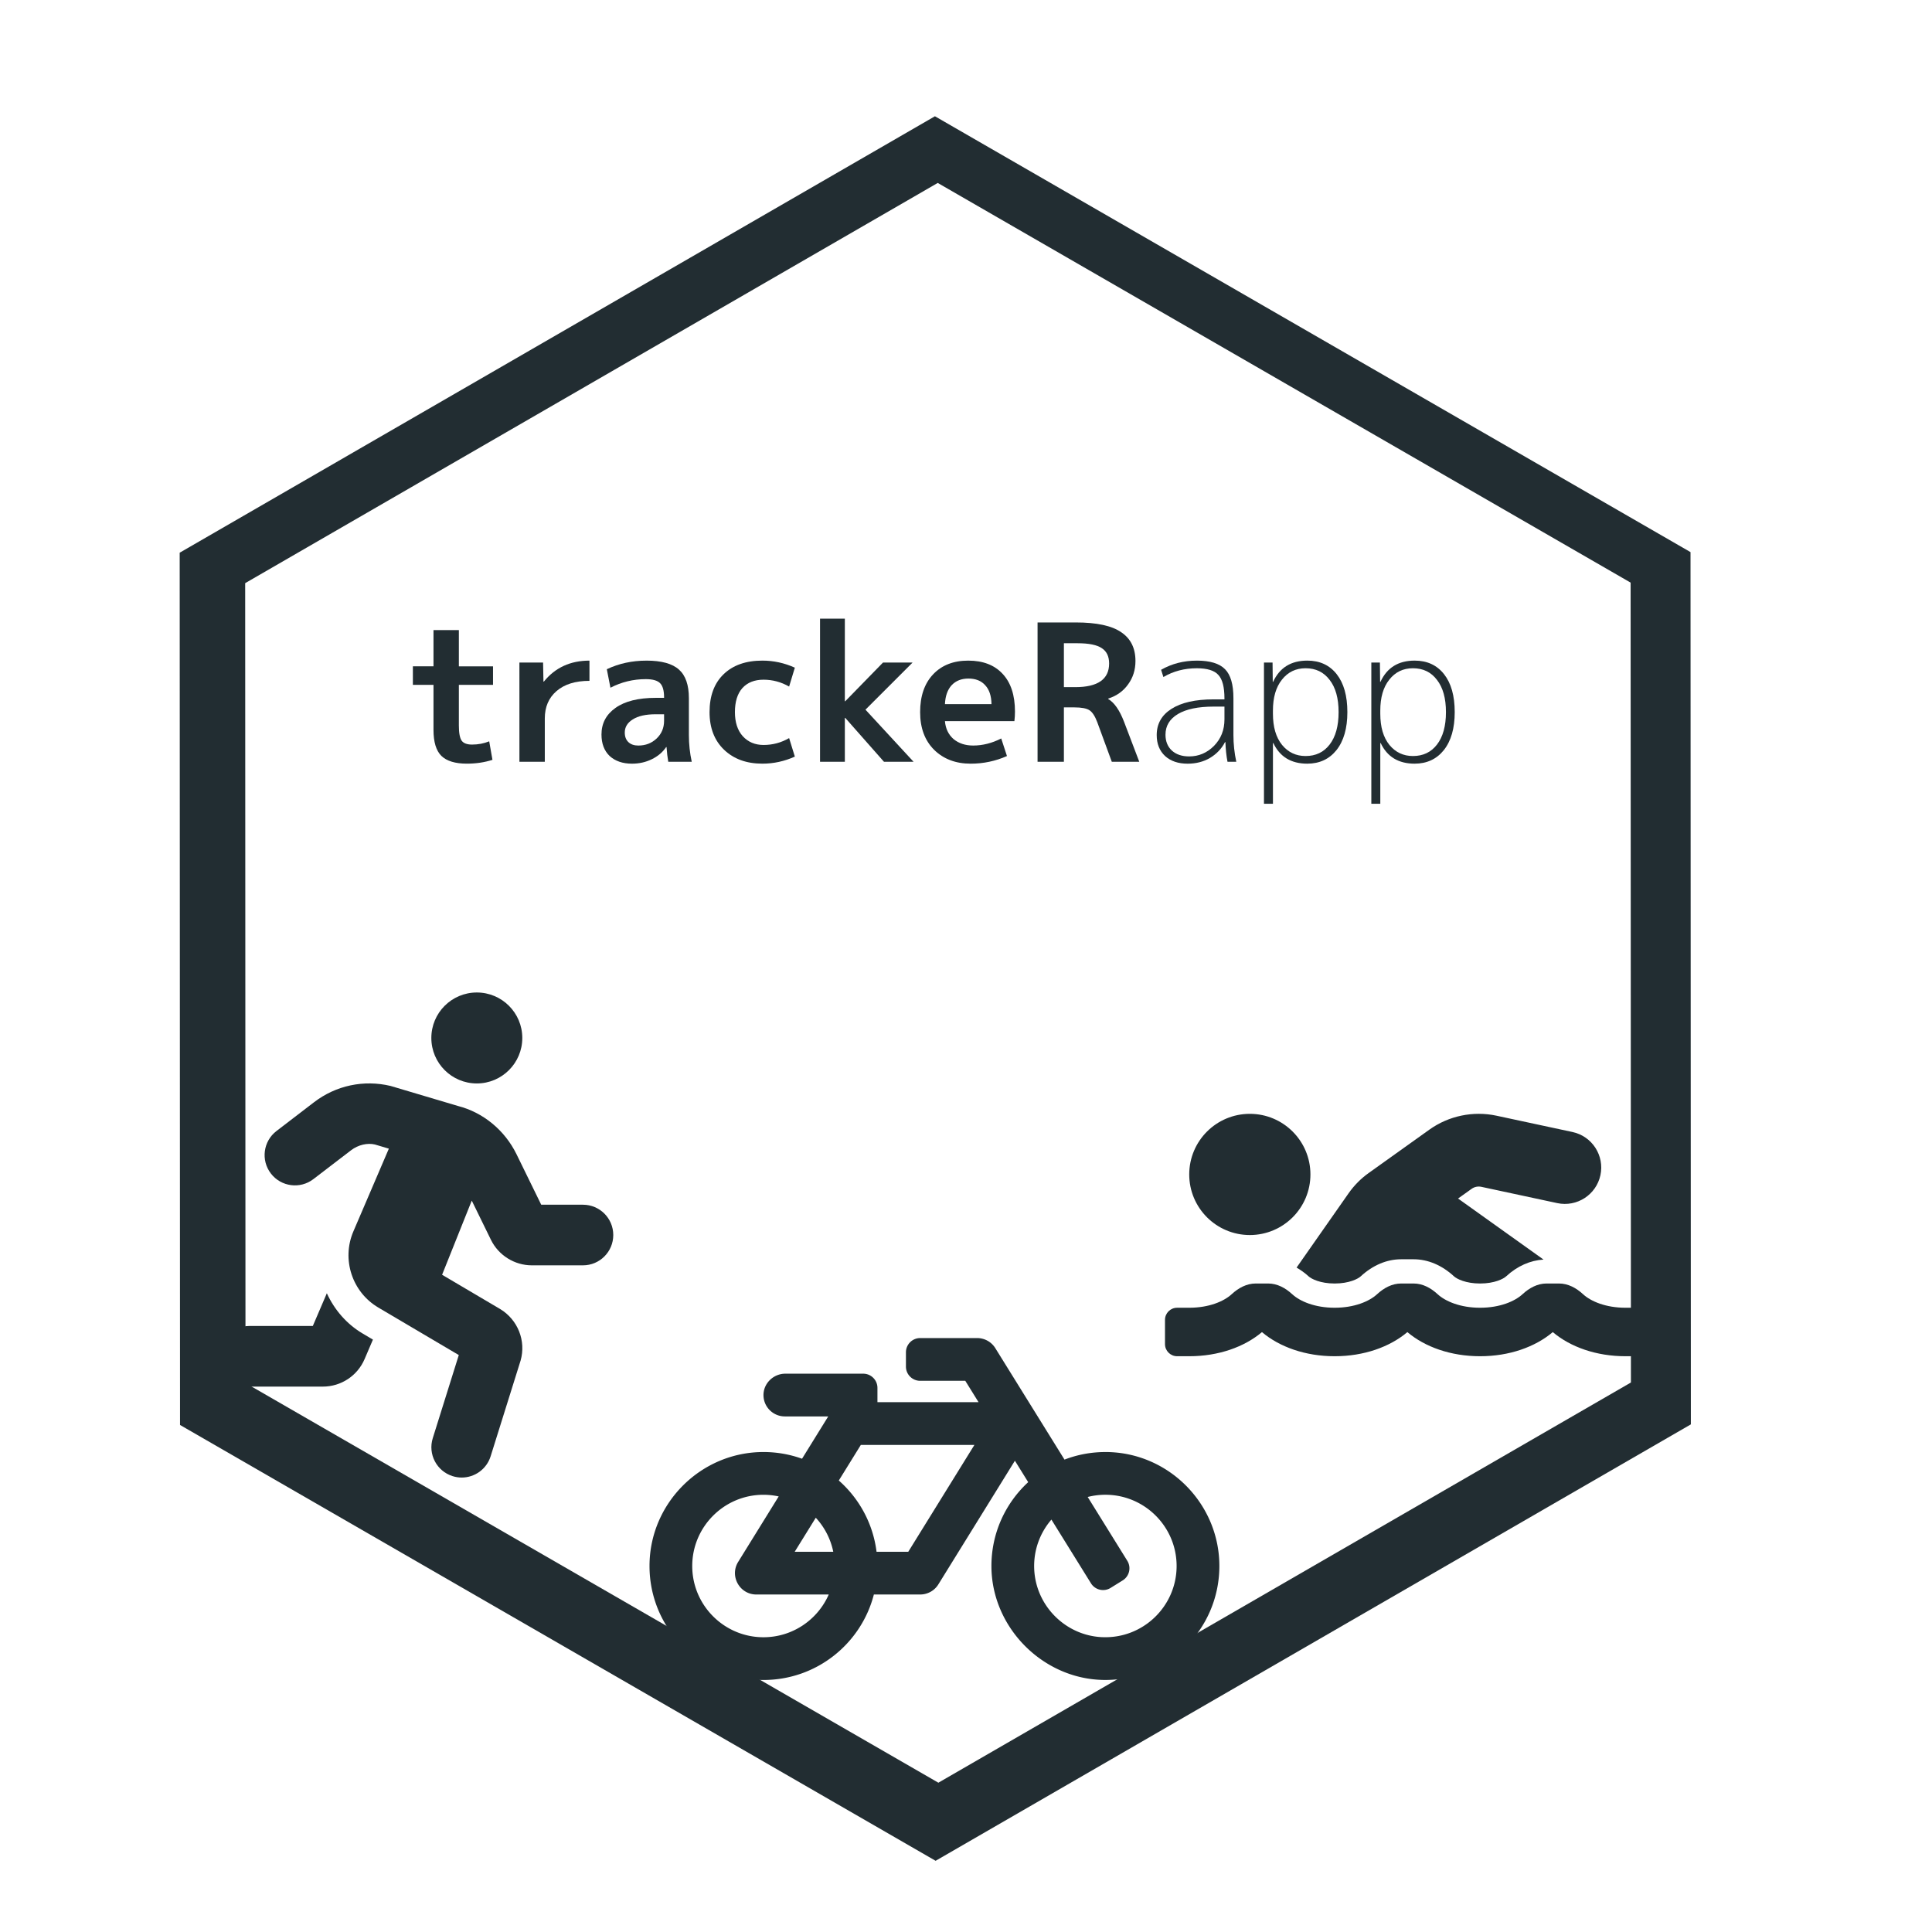 <?xml version="1.0" encoding="UTF-8" standalone="no"?>
<!-- Created with Inkscape (http://www.inkscape.org/) -->

<svg
   xmlns:dc="http://purl.org/dc/elements/1.1/"
   xmlns:cc="http://creativecommons.org/ns#"
   xmlns:rdf="http://www.w3.org/1999/02/22-rdf-syntax-ns#"
   xmlns:svg="http://www.w3.org/2000/svg"
   xmlns="http://www.w3.org/2000/svg"
   xmlns:sodipodi="http://sodipodi.sourceforge.net/DTD/sodipodi-0.dtd"
   xmlns:inkscape="http://www.inkscape.org/namespaces/inkscape"
   width="200mm"
   height="200mm"
   viewBox="0 0 200 200"
   version="1.1"
   id="svg823"
   inkscape:version="0.92.2 5c3e80d, 2017-08-06"
   sodipodi:docname="hex_trackeRapp.svg">
  <defs
     id="defs817" />
  <sodipodi:namedview
     id="base"
     pagecolor="#ffffff"
     bordercolor="#666666"
     borderopacity="1.0"
     inkscape:pageopacity="0.0"
     inkscape:pageshadow="2"
     inkscape:zoom="0.98994949"
     inkscape:cx="143.21749"
     inkscape:cy="266.4065"
     inkscape:document-units="mm"
     inkscape:current-layer="g2575"
     showgrid="true"
     inkscape:pagecheckerboard="false"
     borderlayer="false"
     inkscape:showpageshadow="false"
     showguides="true"
     inkscape:window-width="1680"
     inkscape:window-height="1028"
     inkscape:window-x="0"
     inkscape:window-y="0"
     inkscape:window-maximized="1"
     inkscape:measure-start="-150,670"
     inkscape:measure-end="-145.462,665.691">
    <inkscape:grid
       type="xygrid"
       id="grid1405" />
  </sodipodi:namedview>
  <g
     inkscape:label="Layer 1"
     inkscape:groupmode="layer"
     id="layer1"
     transform="translate(0,-97)">
    <g
       id="g2575">
      <path
         id="path1388"
         d="M 365.223 45.418 L 70.195 215.906 L 70.328 556.65 L 365.488 726.906 L 660.516 556.42 L 660.383 215.676 L 365.223 45.418 z M 366.32 71.465 L 636.984 227.592 L 637.105 540.059 L 366.564 696.396 L 95.9 540.27 L 95.777 227.805 L 366.32 71.465 z "
         style="opacity:1;fill:#222d32;fill-opacity:1;stroke-width:0.612"
         transform="matrix(0.265,0,0,0.265,0,97)"
         inkscape:export-xdpi="96"
         inkscape:export-ydpi="96" />
      <path
         style="fill-opacity:1;stroke-width:0.092;fill:#222d32"
         inkscape:connector-curvature="0"
         d="m 114.476,247.315 c -1.509,-0.006 -2.952,0.272 -4.28,0.783 l -7.16,-11.536 a 2.212,2.212 0 0 0 -1.88,-1.046 h -5.899 c -0.815,0 -1.475,0.66 -1.475,1.475 v 1.475 c 0,0.815 0.66,1.475 1.475,1.475 h 4.669 l 1.373,2.212 H 90.833 v -1.475 c 0,-0.815 -0.66,-1.475 -1.475,-1.475 h -8.061 c -1.239,0 -2.284,1.014 -2.262,2.252 0.021,1.202 1.002,2.172 2.212,2.172 h 4.491 l -2.711,4.38 c -1.238,-0.445 -2.572,-0.69 -3.963,-0.693 -6.473,-0.016 -11.79,5.255 -11.827,11.728 -0.038,6.548 5.259,11.869 11.798,11.869 5.497,0 10.117,-3.76 11.427,-8.849 h 4.796 a 2.212,2.212 0 0 0 1.881,-1.048 l 7.923,-12.8 1.377,2.218 c -2.346,2.161 -3.815,5.261 -3.807,8.705 0.014,6.345 5.337,11.711 11.681,11.772 6.508,0.063 11.815,-5.144 11.914,-11.614 0.1,-6.539 -5.21,-11.957 -11.75,-11.982 z m -30.027,6.8 c 0.897,0.971 1.537,2.181 1.81,3.524 h -3.992 z m -5.415,12.372 c -4.066,0 -7.374,-3.308 -7.374,-7.374 0,-4.066 3.308,-7.374 7.374,-7.374 0.541,0 1.068,0.06 1.576,0.171 l -4.194,6.776 c -0.911,1.471 0.149,3.377 1.881,3.377 h 7.494 c -1.14,2.602 -3.739,4.424 -6.756,4.424 z m 14.99,-8.849 h -3.284 c -0.365,-2.927 -1.803,-5.521 -3.907,-7.376 l 2.281,-3.685 h 11.757 z m 20.007,8.838 c -3.782,-0.2 -6.825,-3.29 -6.971,-7.075 -0.075,-1.947 0.611,-3.735 1.782,-5.094 l 4.096,6.598 c 0.43,0.692 1.339,0.905 2.031,0.475 l 1.253,-0.778 c 0.692,-0.43 0.905,-1.339 0.475,-2.031 l -4.099,-6.604 a 7.365,7.365 0 0 1 1.83,-0.23 c 4.066,0 7.374,3.308 7.374,7.374 -8e-5,4.198 -3.526,7.587 -7.771,7.363 z"
         id="path2463"
         inkscape:export-xdpi="96"
         inkscape:export-ydpi="96" />
      <path
         style="fill-opacity:1;stroke-width:0.098;fill:#222d32"
         inkscape:connector-curvature="0"
         d="m 49.36,209.158 c 2.6,0 4.708,-2.108 4.708,-4.708 0,-2.6 -2.108,-4.708 -4.708,-4.708 -2.6,0 -4.708,2.108 -4.708,4.708 0,2.6 2.108,4.708 4.708,4.708 z m -15.526,21.721 -1.452,3.386 h -6.56 c -1.733,0 -3.138,1.405 -3.138,3.138 0,1.733 1.405,3.138 3.138,3.138 h 7.596 c 1.888,0 3.588,-1.122 4.326,-2.853 l 0.862,-2.013 -1.046,-0.618 c -1.699,-1.003 -2.948,-2.488 -3.726,-4.179 z m 26.511,-9.168 h -4.318 l -2.556,-5.223 c -1.226,-2.506 -3.477,-4.338 -6.059,-4.996 l -6.971,-2.073 c -2.776,-0.667 -5.666,-0.054 -7.928,1.681 l -3.891,2.982 c -1.376,1.054 -1.637,3.024 -0.581,4.4 1.056,1.376 3.025,1.634 4.4,0.581 l 3.893,-2.982 c 0.752,-0.578 1.71,-0.785 2.478,-0.602 l 1.442,0.429 -3.674,8.571 c -1.238,2.891 -0.128,6.278 2.579,7.876 l 8.335,4.92 -2.694,8.604 c -0.518,1.654 0.403,3.414 2.057,3.932 0.313,0.098 0.629,0.145 0.94,0.145 1.335,0 2.573,-0.86 2.993,-2.202 l 3.103,-9.912 c 0.58,-2.037 -0.283,-4.225 -2.122,-5.334 l -6.006,-3.544 3.071,-7.677 1.988,4.063 c 0.785,1.603 2.444,2.637 4.228,2.637 h 5.295 c 1.733,0 3.138,-1.405 3.138,-3.138 0,-1.733 -1.405,-3.137 -3.138,-3.137 z"
         id="path2474"
         inkscape:export-xdpi="96"
         inkscape:export-ydpi="96" />
      <path
         style="fill-opacity:1;stroke-width:0.078;fill:#222d32"
         inkscape:connector-curvature="0"
         d="m 135.467,229.129 c 0.278,0.256 1.197,0.739 2.696,0.739 1.499,0 2.42,-0.483 2.696,-0.739 1.256,-1.158 2.705,-1.77 4.192,-1.77 h 1.278 c 1.487,0 2.936,0.612 4.192,1.77 0.278,0.256 1.197,0.739 2.696,0.739 1.499,0 2.42,-0.483 2.696,-0.739 1.165,-1.075 2.5,-1.656 3.873,-1.738 l -8.848,-6.32 1.411,-1.008 c 0.285,-0.202 0.649,-0.276 0.99,-0.205 l 7.868,1.688 c 2.032,0.434 4.033,-0.86 4.469,-2.892 0.435,-2.032 -0.859,-4.033 -2.892,-4.469 l -7.868,-1.688 c -2.409,-0.516 -4.941,0.01 -6.944,1.441 l -6.274,4.483 c -0.814,0.579 -1.518,1.289 -2.095,2.112 l -5.381,7.687 c 0.429,0.253 0.848,0.543 1.244,0.908 z m 34.06,3.248 h -1.255 c -2.042,0 -3.591,-0.66 -4.398,-1.404 -0.698,-0.644 -1.542,-1.106 -2.491,-1.106 h -1.278 c -0.95,0 -1.793,0.462 -2.491,1.106 -0.805,0.743 -2.355,1.404 -4.396,1.404 -2.042,0 -3.591,-0.66 -4.398,-1.404 -0.698,-0.644 -1.542,-1.106 -2.491,-1.106 h -1.278 c -0.95,0 -1.793,0.462 -2.491,1.106 -0.805,0.743 -2.355,1.404 -4.396,1.404 -2.042,0 -3.591,-0.66 -4.398,-1.404 -0.698,-0.644 -1.542,-1.106 -2.491,-1.106 h -1.278 c -0.95,0 -1.793,0.462 -2.491,1.106 -0.805,0.743 -2.355,1.404 -4.396,1.404 h -1.255 c -0.693,0 -1.255,0.561 -1.255,1.255 v 2.509 c 0,0.693 0.561,1.255 1.255,1.255 h 1.255 c 3.028,0 5.702,-0.956 7.527,-2.497 1.825,1.542 4.499,2.497 7.527,2.497 3.028,0 5.702,-0.956 7.527,-2.497 1.825,1.542 4.499,2.497 7.527,2.497 3.028,0 5.702,-0.956 7.527,-2.497 1.825,1.542 4.499,2.497 7.527,2.497 h 1.255 c 0.693,0 1.255,-0.561 1.255,-1.255 v -2.509 c 0,-0.693 -0.561,-1.255 -1.255,-1.255 z m -40.145,-7.527 c 3.464,0 6.273,-2.809 6.273,-6.273 0,-3.464 -2.809,-6.273 -6.273,-6.273 -3.464,0 -6.273,2.809 -6.273,6.273 0,3.464 2.809,6.273 6.273,6.273 z"
         id="path2"
         inkscape:export-xdpi="96"
         inkscape:export-ydpi="96" />
      <g
         aria-label="trackeRapp"
         style="font-style:normal;font-variant:normal;font-weight:normal;font-stretch:normal;font-size:20.119px;line-height:1.25;font-family:'M+ 2p';-inkscape-font-specification:'M+ 2p';letter-spacing:0px;word-spacing:0px;fill:#222d32;fill-opacity:1;stroke:none;stroke-width:0.503"
         id="text2556">
        <path
           d="m 47.502,165.979 h 3.536 v 1.916 h -3.536 v 4.208 q 0,1.166 0.296,1.58 0.296,0.395 1.067,0.395 0.948,0 1.778,-0.336 l 0.336,1.916 q -1.225,0.395 -2.647,0.395 -1.818,0 -2.647,-0.81 -0.81,-0.81 -0.81,-2.687 v -4.662 h -2.134 v -1.916 h 2.134 v -3.754 h 2.627 z"
           style="font-style:normal;font-variant:normal;font-weight:bold;font-stretch:normal;font-size:19.756px;font-family:'M+ 2p';-inkscape-font-specification:'M+ 2p Bold';fill:#222d32;fill-opacity:1;stroke-width:0.503"
           id="path821" />
        <path
           d="m 53.769,165.584 h 2.45 l 0.04,1.976 h 0.04 q 1.758,-2.173 4.722,-2.173 v 2.094 q -2.193,0 -3.418,1.067 -1.205,1.047 -1.205,2.825 v 4.485 h -2.627 z"
           style="font-style:normal;font-variant:normal;font-weight:bold;font-stretch:normal;font-size:19.756px;font-family:'M+ 2p';-inkscape-font-specification:'M+ 2p Bold';fill:#222d32;fill-opacity:1;stroke-width:0.503"
           id="path823" />
        <path
           d="m 66.908,165.387 q 2.351,0 3.378,0.929 1.027,0.909 1.027,2.963 v 3.813 q 0,1.403 0.296,2.766 h -2.43 q -0.119,-0.652 -0.178,-1.521 h -0.04 q -0.553,0.81 -1.501,1.264 -0.929,0.454 -2.035,0.454 -1.442,0 -2.311,-0.79 -0.849,-0.81 -0.849,-2.232 0,-1.719 1.442,-2.746 1.462,-1.047 4.188,-1.047 h 0.849 v -0.059 q 0,-1.047 -0.415,-1.462 -0.415,-0.415 -1.482,-0.415 -1.936,0 -3.655,0.889 l -0.375,-1.916 q 1.877,-0.889 4.089,-0.889 z m -2.232,7.448 q 0,0.632 0.375,0.988 0.375,0.356 1.027,0.356 1.126,0 1.897,-0.731 0.77,-0.731 0.77,-1.837 v -0.672 h -0.849 q -1.561,0 -2.39,0.533 -0.83,0.514 -0.83,1.363 z"
           style="font-style:normal;font-variant:normal;font-weight:bold;font-stretch:normal;font-size:19.756px;font-family:'M+ 2p';-inkscape-font-specification:'M+ 2p Bold';fill:#222d32;fill-opacity:1;stroke-width:0.503"
           id="path825" />
        <path
           d="m 81.689,173.407 0.593,1.916 q -1.62,0.731 -3.358,0.731 -2.469,0 -3.971,-1.442 -1.501,-1.442 -1.501,-3.892 0,-2.509 1.442,-3.912 1.462,-1.422 4.03,-1.422 1.738,0 3.358,0.731 l -0.593,1.956 q -1.245,-0.711 -2.647,-0.711 -1.403,0 -2.193,0.869 -0.77,0.869 -0.77,2.489 0,1.58 0.81,2.489 0.83,0.909 2.153,0.909 1.422,0 2.647,-0.711 z"
           style="font-style:normal;font-variant:normal;font-weight:bold;font-stretch:normal;font-size:19.756px;font-family:'M+ 2p';-inkscape-font-specification:'M+ 2p Bold';fill:#222d32;fill-opacity:1;stroke-width:0.503"
           id="path827" />
        <path
           d="m 87.498,171.313 h -0.04 v 4.544 h -2.568 v -14.817 h 2.568 v 8.554 h 0.04 l 3.912,-4.01 h 3.062 l -4.88,4.88 4.978,5.393 h -3.062 z"
           style="font-style:normal;font-variant:normal;font-weight:bold;font-stretch:normal;font-size:19.756px;font-family:'M+ 2p';-inkscape-font-specification:'M+ 2p Bold';fill:#222d32;fill-opacity:1;stroke-width:0.503"
           id="path829" />
        <path
           d="m 97.819,169.891 h 4.82 q -0.02,-1.284 -0.652,-1.956 -0.612,-0.691 -1.738,-0.691 -1.087,0 -1.738,0.691 -0.632,0.691 -0.691,1.956 z m 0,1.758 q 0.099,1.166 0.889,1.857 0.81,0.672 2.035,0.672 1.462,0 2.904,-0.731 l 0.593,1.818 q -1.778,0.79 -3.754,0.79 -2.331,0 -3.793,-1.442 -1.442,-1.442 -1.442,-3.892 0,-2.489 1.343,-3.912 1.343,-1.422 3.635,-1.422 2.292,0 3.556,1.363 1.284,1.363 1.284,3.912 0,0.494 -0.059,0.988 z"
           style="font-style:normal;font-variant:normal;font-weight:bold;font-stretch:normal;font-size:19.756px;font-family:'M+ 2p';-inkscape-font-specification:'M+ 2p Bold';fill:#222d32;fill-opacity:1;stroke-width:0.503"
           id="path831" />
        <path
           d="m 111.556,163.589 h -1.422 v 4.544 h 1.166 q 3.516,0 3.516,-2.45 0,-1.087 -0.751,-1.58 -0.751,-0.514 -2.509,-0.514 z m -1.422,6.638 v 5.63 h -2.726 v -14.422 h 3.951 q 3.24,0 4.702,1.008 1.482,0.988 1.482,2.983 0,1.383 -0.77,2.43 -0.751,1.047 -2.055,1.462 v 0.04 q 0.948,0.553 1.64,2.351 l 1.58,4.149 h -2.845 l -1.501,-4.089 q -0.356,-0.948 -0.81,-1.245 -0.454,-0.296 -1.561,-0.296 z"
           style="font-style:normal;font-variant:normal;font-weight:bold;font-stretch:normal;font-size:19.756px;font-family:'M+ 2p';-inkscape-font-specification:'M+ 2p Bold';fill:#222d32;fill-opacity:1;stroke-width:0.503"
           id="path833" />
        <path
           d="m 123.891,165.387 q 2.055,0 2.924,0.889 0.869,0.869 0.869,3.003 v 3.813 q 0,1.383 0.296,2.766 h -0.909 q -0.178,-0.909 -0.217,-2.035 h -0.04 q -0.533,1.027 -1.561,1.64 -1.008,0.593 -2.311,0.593 -1.462,0 -2.331,-0.79 -0.869,-0.81 -0.869,-2.173 0,-1.738 1.521,-2.707 1.541,-0.988 4.366,-0.988 h 1.126 v -0.099 q 0,-1.758 -0.632,-2.43 -0.612,-0.691 -2.232,-0.691 -1.916,0 -3.457,0.909 l -0.237,-0.751 q 1.659,-0.948 3.694,-0.948 z m -3.24,7.665 q 0,1.027 0.652,1.64 0.672,0.612 1.798,0.612 1.482,0 2.568,-1.087 1.087,-1.106 1.087,-2.746 v -1.324 h -1.126 q -2.39,0 -3.694,0.77 -1.284,0.77 -1.284,2.134 z"
           style="font-style:normal;font-variant:normal;font-weight:300;font-stretch:normal;font-family:'M+ 2p';-inkscape-font-specification:'M+ 2p Light';fill:#222d32;fill-opacity:1"
           id="path835" />
        <path
           d="m 135.331,176.055 q -2.509,0 -3.516,-2.134 h -0.04 v 6.282 h -0.929 V 165.584 h 0.889 l 0.02,1.995 h 0.04 q 1.008,-2.193 3.536,-2.193 1.936,0 3.042,1.403 1.106,1.403 1.106,3.931 0,2.509 -1.126,3.931 -1.126,1.403 -3.023,1.403 z m 2.311,-1.976 q 0.929,-1.205 0.929,-3.358 0,-2.153 -0.929,-3.339 -0.909,-1.205 -2.489,-1.205 -1.521,0 -2.45,1.185 -0.929,1.166 -0.929,3.2 v 0.316 q 0,2.074 0.948,3.24 0.948,1.146 2.43,1.146 1.58,0 2.489,-1.185 z"
           style="font-style:normal;font-variant:normal;font-weight:300;font-stretch:normal;font-family:'M+ 2p';-inkscape-font-specification:'M+ 2p Light';fill:#222d32;fill-opacity:1"
           id="path837" />
        <path
           d="m 146.444,176.055 q -2.509,0 -3.516,-2.134 h -0.04 v 6.282 h -0.929 V 165.584 h 0.889 l 0.02,1.995 h 0.04 q 1.008,-2.193 3.536,-2.193 1.936,0 3.042,1.403 1.106,1.403 1.106,3.931 0,2.509 -1.126,3.931 -1.126,1.403 -3.023,1.403 z m 2.311,-1.976 q 0.929,-1.205 0.929,-3.358 0,-2.153 -0.929,-3.339 -0.909,-1.205 -2.489,-1.205 -1.521,0 -2.45,1.185 -0.929,1.166 -0.929,3.2 v 0.316 q 0,2.074 0.948,3.24 0.948,1.146 2.43,1.146 1.58,0 2.489,-1.185 z"
           style="font-style:normal;font-variant:normal;font-weight:300;font-stretch:normal;font-family:'M+ 2p';-inkscape-font-specification:'M+ 2p Light';fill:#222d32;fill-opacity:1"
           id="path839" />
      </g>
    </g>
  </g>
</svg>
